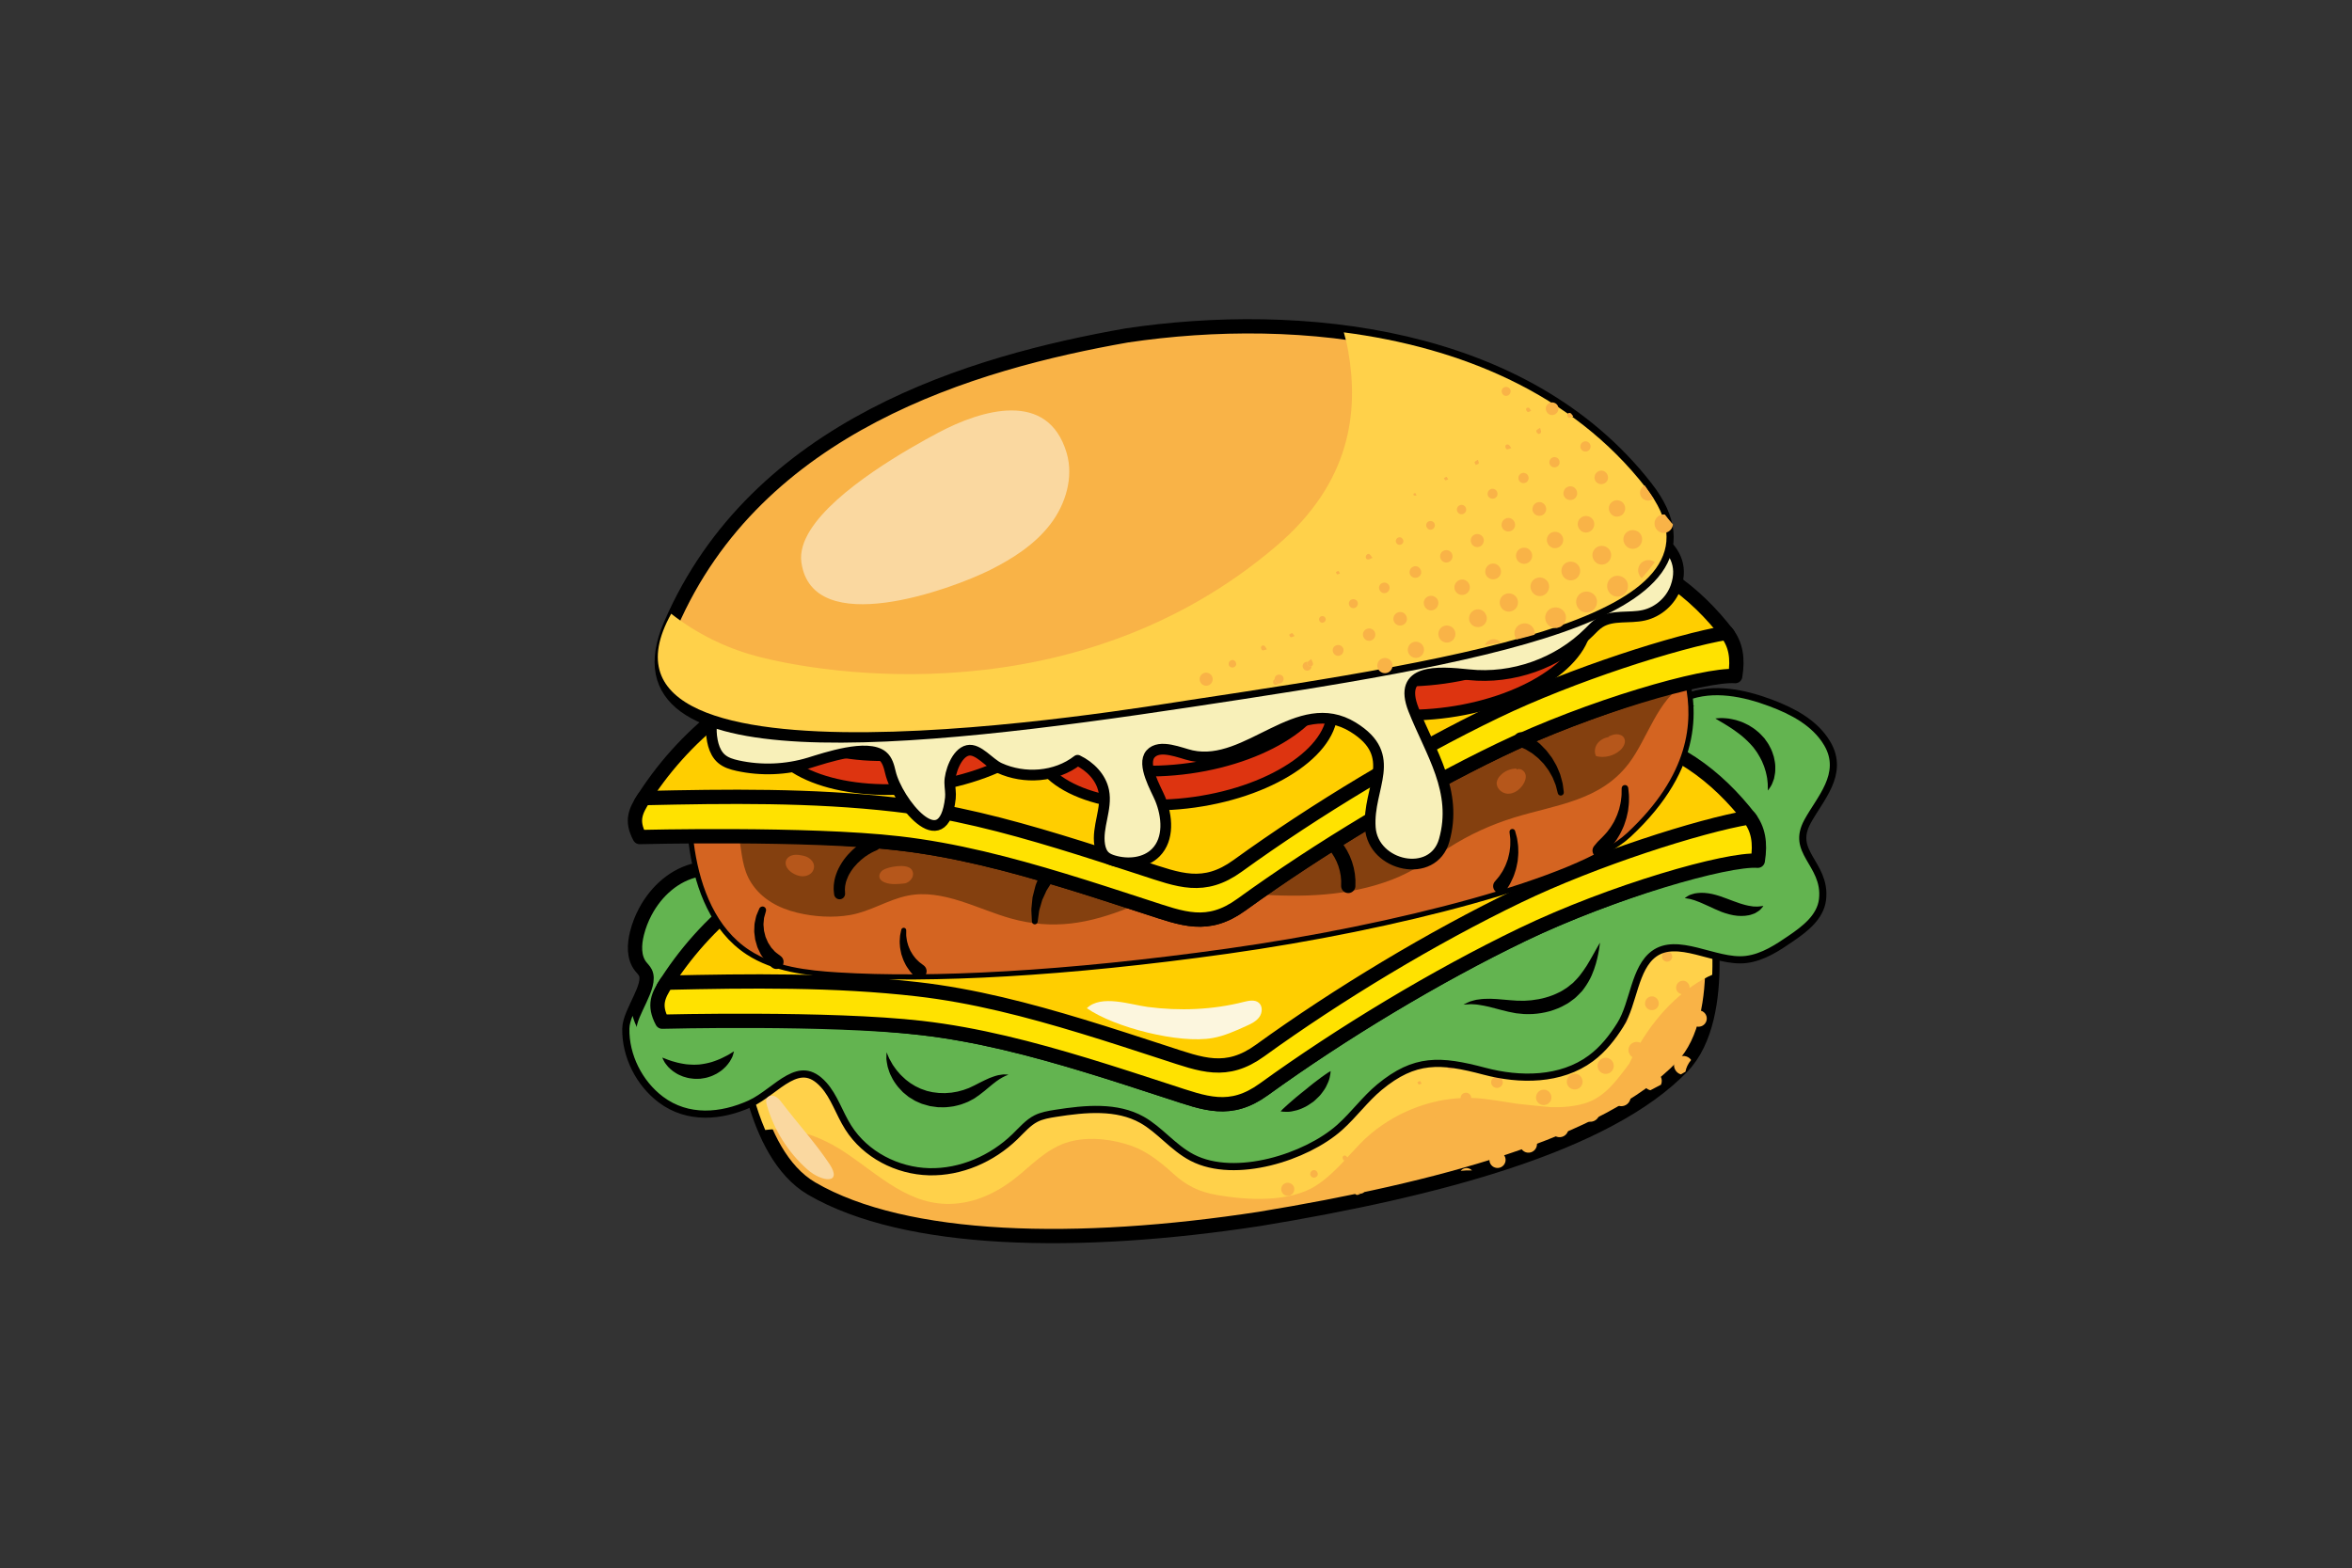 <?xml version="1.0" encoding="utf-8"?>
<!-- Generator: Adobe Illustrator 24.1.0, SVG Export Plug-In . SVG Version: 6.00 Build 0)  -->
<svg version="1.1" id="Capa_1" xmlns="http://www.w3.org/2000/svg" xmlns:xlink="http://www.w3.org/1999/xlink" x="0px" y="0px"
	 viewBox="0 0 2599 1733" style="enable-background:new 0 0 2599 1733;" xml:space="preserve">
<rect x="0" y="0" width="2599" height="1733" fill="#333333" stroke="none"/>
<style type="text/css">
	.st0{fill:#F9B347;stroke:#000000;stroke-width:15.785;stroke-linecap:round;stroke-linejoin:round;stroke-miterlimit:10;}
	.st1{fill:#FFD14A;}
	.st2{fill:#F9B347;}
	.st3{fill:#63B450;stroke:#000000;stroke-width:15.785;stroke-linecap:round;stroke-linejoin:round;stroke-miterlimit:10;}
	.st4{fill:#63B450;}
	.st5{fill:#FFCE00;stroke:#000000;stroke-width:15.785;stroke-linecap:round;stroke-linejoin:round;stroke-miterlimit:10;}
	.st6{fill:#FFE200;stroke:#000000;stroke-width:15.785;stroke-linecap:round;stroke-linejoin:round;stroke-miterlimit:10;}
	.st7{fill:#84400F;stroke:#000000;stroke-width:11.393;stroke-linecap:round;stroke-linejoin:round;stroke-miterlimit:10;}
	.st8{fill:#D46421;}
	.st9{fill:#DD3410;stroke:#000000;stroke-width:11.839;stroke-linecap:round;stroke-linejoin:round;stroke-miterlimit:10;}
	.st10{fill:#F8F0B9;stroke:#000000;stroke-width:11.839;stroke-linecap:round;stroke-linejoin:round;stroke-miterlimit:10;}
	.st11{fill:#FAD8A0;}
	.st12{fill:none;stroke:#000000;stroke-width:15.785;stroke-linecap:round;stroke-linejoin:round;stroke-miterlimit:10;}
	.st13{fill:#B6571B;}
	.st14{fill:#FCF6DE;}
</style>
<g>
	<g>
		<path class="st0" d="M1885.1,987.6l-531.6,35.6l-0.22-1.49l-6.52,1.66l-6.69,0.19l0.18,1.49L820.9,1146.6
			c0,0,8.84,127.96,76.09,167.09c103.94,60.46,293.77,64.37,495.2,33.43c195.01-32.16,383.6-81.67,466.91-168.39
			C1912.97,1122.61,1885.1,987.6,1885.1,987.6z"/>
		<path class="st1" d="M1527.45,1243.43c32.32-22.24,72.88-33.5,111.59-29.05c11.87,1.38,24.27,3.54,36.83,5.45
			c7.33,0.82,14.65,1.66,21.84,2.35c5.5,0.55,11.04,1.06,16.57,1.53c12.41,0.29,24.64-0.72,36.38-4.09
			c22.61-6.52,35.9-25.72,49.72-44.07c17.59-37.65,45.59-73.04,81.84-93.34c3.27-1.83,6.55-3.42,9.83-4.84
			c1.82-47.24-6.95-89.79-6.95-89.79l-531.6,35.59l-0.23-1.49l-6.5,1.67l-6.71,0.19l0.19,1.49L820.9,1146.6
			c0,0,3.74,53.81,24.7,102.32c30.67-4.06,60.93,6.48,89.23,25.44c37.2,24.95,71.09,59.36,119.53,56.04
			c27.9-1.91,52.31-15.11,73.32-32.94c18.08-15.32,34.37-31.58,58.49-36.67c21.15-4.48,44.17-1.32,64.4,5.72
			c16.98,5.9,32.82,18.68,45.79,30.56c14.5,13.29,28.73,20.26,48.37,23.69c33.18,5.79,80.14,8.5,109.53-10.38
			c18.98-12.16,32.93-29.97,48.4-46.01C1510.14,1256.61,1518.48,1249.6,1527.45,1243.43z"/>
		<g>
			<path class="st2" d="M1822.62,1204.69c0.38,0.14,0.77,0.19,1.15,0.27c3.81-2.08,7.68-4.09,11.58-6.07
				c0.1-0.23,0.24-0.44,0.33-0.67c1.9-5.51-0.75-11.15-6.19-13.09c-5.66-2-11.7,0.92-13.46,6.5
				C1814.33,1196.91,1817.36,1202.91,1822.62,1204.69z"/>
			<path class="st2" d="M1868.71,1171.55c-1.2-1.74-2.95-3.15-5.17-3.9c-5.45-1.85-11.25,0.87-13.18,6.2
				c-1.95,5.39,1.18,11.72,6.67,13.47c0.15,0.05,0.3,0.05,0.44,0.08c1.7-0.93,3.37-1.93,5.02-2.92
				C1863.19,1180.2,1865.15,1175.81,1868.71,1171.55z"/>
			<path class="st2" d="M1788.7,1222.16c5.4,1.63,11.09-1.45,12.78-6.95c1.72-5.53-1.24-11.05-6.81-12.76
				c-5.45-1.65-11.29,1.43-12.88,6.77C1780.21,1214.53,1783.44,1220.58,1788.7,1222.16z"/>
			<path class="st2" d="M1754.14,1239.27c5.16,1.79,10.96-1,12.81-6.18c1.89-5.21-0.75-10.95-5.9-12.87
				c-5.39-2-11.39,0.83-13.2,6.25C1746.11,1231.62,1749,1237.46,1754.14,1239.27z"/>
			<path class="st2" d="M1720.33,1256.39c5.1,1.61,10.53-1.08,12.27-6.09c1.77-5.06-1.23-11.03-6.36-12.65
				c-5.25-1.62-10.78,1.39-12.35,6.76C1712.34,1249.64,1715.1,1254.74,1720.33,1256.39z"/>
			<path class="st2" d="M1686.08,1273.54c4.85,1.56,10.05-1.01,11.77-5.85c1.74-4.87-0.66-10.08-5.48-11.92
				c-5.01-1.93-10.53,0.58-12.29,5.61C1678.33,1266.33,1681.07,1271.89,1686.08,1273.54z"/>
			<path class="st2" d="M1839.91,1151.92c4.82,1.57,10.12-1.29,11.58-6.23c1.43-4.82-1.14-9.64-5.94-11.19
				c-4.7-1.53-9.82,0.95-11.48,5.54C1832.37,1144.72,1835.16,1150.38,1839.91,1151.92z"/>
			<path class="st2" d="M1874.51,1134.46c4.76,1.3,9.7-1.43,11.13-6.18c1.43-4.74-1.18-9.68-5.93-11.18
				c-4.7-1.49-9.82,1.1-11.36,5.73C1866.77,1127.62,1869.67,1133.12,1874.51,1134.46z"/>
			<path class="st2" d="M1805.46,1169.15c4.58,1.65,9.8-0.81,11.5-5.42c1.75-4.68-0.54-9.8-5.15-11.56
				c-4.83-1.86-10.27,0.64-11.92,5.47C1798.33,1162.19,1800.9,1167.51,1805.46,1169.15z"/>
			<path class="st2" d="M1771.65,1186.53c4.73,1.46,9.71-1.17,11.19-5.88c1.46-4.69-1.2-9.73-5.88-11.2
				c-4.72-1.46-9.75,1.19-11.21,5.89C1764.26,1180.07,1766.9,1185.05,1771.65,1186.53z"/>
			<path class="st2" d="M1652.07,1290.46c4.71,1.5,9.72-1.09,11.23-5.8c1.48-4.68-1.12-9.74-5.82-11.23
				c-4.69-1.49-9.73,1.1-11.24,5.81C1644.74,1283.96,1647.32,1288.97,1652.07,1290.46z"/>
			<path class="st2" d="M1737.13,1203.59c4.72,1.65,9.8-0.82,11.28-5.47c1.41-4.37-1.08-9.43-5.39-11
				c-4.6-1.65-9.66,0.88-11.21,5.61C1730.32,1197.37,1732.59,1202,1737.13,1203.59z"/>
			<path class="st2" d="M1703.33,1220.98c4.54,1.4,9.45-1.23,10.72-5.74c1.24-4.31-1.25-9.05-5.45-10.51
				c-4.45-1.53-9.4,0.98-10.85,5.51C1696.26,1214.84,1698.7,1219.54,1703.33,1220.98z"/>
			<path class="st2" d="M1626.58,1293.59c-0.89-0.92-1.96-1.68-3.25-2.14c-3.4-1.19-7.1-0.02-9.28,2.61
				C1618.08,1293.61,1622.25,1293.46,1626.58,1293.59z"/>
			<path class="st2" d="M1668.9,1238.02c4.22,1.47,8.96-1,10.33-5.37c1.32-4.25-0.86-8.52-5.08-9.94
				c-4.34-1.48-9.12,0.92-10.42,5.18C1662.55,1231.9,1664.97,1236.63,1668.9,1238.02z"/>
			<path class="st2" d="M1788.59,1133.44c3.94,1.37,8.26-0.61,9.71-4.44c1.48-3.94-0.86-8.74-4.9-10.01c-3.9-1.22-8.15,1-9.44,4.94
				C1782.6,1128.02,1784.56,1132.04,1788.59,1133.44z"/>
			<path class="st2" d="M1823.44,1116.19c3.98,1.06,8.23-1.33,9.3-5.24c1.04-3.9-1.38-8.28-5.2-9.42c-3.93-1.16-8.12,1.12-9.39,5.07
				C1816.79,1110.88,1819.08,1115.03,1823.44,1116.19z"/>
			<path class="st2" d="M1754.72,1150.88c3.97,1.21,8.35-1.15,9.41-5.07c1.02-3.72-1.18-7.94-4.82-9.2
				c-3.87-1.34-8.25,0.9-9.53,4.87C1748.47,1145.56,1750.6,1149.63,1754.72,1150.88z"/>
			<path class="st2" d="M1857.24,1098.53c3.95,1.31,8.35-0.91,9.54-4.82c1.19-3.87-1.25-8.41-5.1-9.52
				c-3.73-1.07-7.84,1.08-9.12,4.8C1851.15,1093.05,1853.17,1097.18,1857.24,1098.53z"/>
			<path class="st2" d="M1634.94,1254.77c3.95,1.33,8.37-0.85,9.62-4.76c1.21-3.84-1.2-8.41-5.04-9.54
				c-3.94-1.17-8.2,1.22-9.34,5.23C1629.06,1249.61,1631.09,1253.46,1634.94,1254.77z"/>
			<path class="st2" d="M1719.7,1167.85c3.64,1.61,7.88-0.08,9.47-3.78c1.62-3.78,0.01-7.88-3.7-9.47c-3.72-1.59-7.95,0.05-9.54,3.7
				C1714.38,1161.87,1716.11,1166.26,1719.7,1167.85z"/>
			<path class="st2" d="M1803.44,1022.28c3.64,0.98,7.42-1.17,8.53-4.83c1.12-3.72-0.83-7.38-4.55-8.57
				c-3.61-1.15-7.57,0.8-8.78,4.34C1797.4,1016.86,1799.74,1021.29,1803.44,1022.28z"/>
			<path class="st2" d="M1686.14,1185.14c3.5,1.21,7.49-0.78,8.69-4.31c1.24-3.6-0.65-7.43-4.24-8.66
				c-3.57-1.22-7.51,0.69-8.74,4.24C1680.65,1179.89,1682.63,1183.94,1686.14,1185.14z"/>
			<path class="st2" d="M1601.06,1271.74c3.57,1.09,7.43-0.97,8.54-4.58c1.15-3.62-0.87-7.4-4.5-8.52
				c-3.57-1.12-7.52,0.94-8.61,4.48C1595.41,1266.65,1597.53,1270.65,1601.06,1271.74z"/>
			<path class="st2" d="M1652.35,1202.17c3.44,1.01,7.18-1.03,8.08-4.42c0.81-3.1-1.15-6.8-4.18-7.86
				c-3.32-1.15-7.09,0.79-8.17,4.21C1646.95,1197.62,1648.8,1201.11,1652.35,1202.17z"/>
			<path class="st2" d="M1566.88,1288.31c3.16,1.09,6.67-0.79,7.64-4.07c0.95-3.23-0.58-6.18-3.77-7.26
				c-3.25-1.09-6.8,0.72-7.71,3.93C1562.2,1283.83,1564.02,1287.32,1566.88,1288.31z"/>
			<path class="st2" d="M1618.2,1219.13c3.02,0.91,6.3-0.88,7.23-3.97c0.97-3.15-0.72-6.27-3.87-7.21
				c-3.07-0.93-6.44,0.84-7.32,3.83C1613.37,1214.7,1615.28,1218.26,1618.2,1219.13z"/>
			<path class="st2" d="M1771.83,1097.46c2.87,0.97,6-0.48,7.12-3.28c1.16-2.98-0.43-6.43-3.45-7.46c-3.06-1.04-6.39,0.69-7.3,3.78
				C1767.37,1093.39,1768.99,1096.49,1771.83,1097.46z"/>
			<path class="st2" d="M1840.01,1062.47c3,1.21,6.41-0.31,7.49-3.34c1.06-3.03-0.64-6.42-3.7-7.34c-2.9-0.87-5.96,0.68-6.98,3.54
				C1835.78,1058.2,1837.19,1061.33,1840.01,1062.47z"/>
			<path class="st2" d="M1805.85,1079.95c3.02,1.16,6.41-0.42,7.43-3.48c1.01-3.03-0.75-6.4-3.82-7.27
				c-2.89-0.81-5.94,0.79-6.9,3.66C1801.57,1075.72,1803.03,1078.86,1805.85,1079.95z"/>
			<path class="st2" d="M1737.68,1114.67c2.92,0.98,6.04-0.53,7.01-3.37c0.93-2.76-0.7-6.08-3.45-7.03c-2.86-1-5.93,0.53-6.94,3.47
				C1733.27,1110.74,1734.69,1113.66,1737.68,1114.67z"/>
			<path class="st2" d="M1703.59,1131.85c2.69,0.88,5.65-0.62,6.52-3.29c0.88-2.7-0.64-5.66-3.33-6.54
				c-2.68-0.86-5.64,0.67-6.5,3.35C1699.41,1128.08,1700.88,1130.96,1703.59,1131.85z"/>
			<path class="st2" d="M1584.21,1235.73c2.49,0.75,5.16-0.63,6.07-3.14c0.93-2.59-0.21-5.16-2.73-6.21
				c-2.69-1.09-5.67,0.2-6.62,2.85C1580,1231.82,1581.58,1234.92,1584.21,1235.73z"/>
			<path class="st2" d="M1752.76,1001.04c2.43,0.92,5.19-0.31,6.23-2.76c1.18-2.77-0.01-5.54-2.81-6.55
				c-2.53-0.92-5.25,0.23-6.29,2.64C1748.8,996.87,1750.2,1000.07,1752.76,1001.04z"/>
			<path class="st2" d="M1533.08,1304.81c2.7,0.86,5.5-0.75,6.27-3.55c0.11-0.46,0.09-0.88,0.1-1.31c-0.69,0.28-1.49,0.36-2.4,0.18
				c-1.85-0.36-3.3-2.51-2.39-4.1c0.15-0.29,0.38-0.54,0.61-0.79c-2.29-0.34-4.55,0.83-5.36,3.02
				C1528.95,1300.83,1530.47,1303.97,1533.08,1304.81z"/>
			<path class="st2" d="M1669.56,1149.05c2.48,0.75,5.16-0.77,5.91-3.32c0.8-2.6-0.59-5.13-3.21-5.9c-2.54-0.73-5.31,0.74-6.01,3.19
				C1665.58,1145.38,1667.22,1148.36,1669.56,1149.05z"/>
			<path class="st2" d="M1635.57,1165.79c2.14,0.64,4.5-0.57,5.17-2.65c0.64-1.99-0.62-4.58-2.58-5.31
				c-2.23-0.83-4.86,0.58-5.47,2.94C1632.11,1162.97,1633.36,1165.13,1635.57,1165.79z"/>
			<path class="st2" d="M1549.9,1251.79c1.82,0.85,4.13-0.14,4.91-2.08c0.81-2.06-0.11-4.11-2.19-4.8c-2.03-0.68-3.57,0.1-4.59,1.84
				C1547.07,1248.41,1548.09,1250.97,1549.9,1251.79z"/>
			<path class="st2" d="M1497.03,1316.86c-0.32,2.08,0.67,3.73,2.66,3.8c1.12,0.04,2.27-0.63,3.87-1.41
				c-0.57,0.01-1.15-0.08-1.72-0.29c-1.84-0.73-3.05-2.63-3.16-4.58C1497.85,1314.89,1497.19,1315.81,1497.03,1316.86z"/>
			<path class="st2" d="M1601.87,1182.19c1.33,0.04,2.68-0.96,4.9-1.84c-1.52-1.92-2.22-3.41-3.41-4.12
				c-1.51-0.9-3.66,0.62-3.97,2.51C1599.12,1180.66,1600.03,1182.13,1601.87,1182.19z"/>
			<path class="st2" d="M1823.85,1025.55c1.12,0.29,2.57-0.73,4.88-1.56c-1.52-1.78-2.17-3.15-3.19-3.6
				c-1.72-0.75-3.42,0.13-3.55,1.99C1821.91,1023.45,1822.96,1025.33,1823.85,1025.55z"/>
			<path class="st2" d="M1789.39,1042.98c1.58,0.98,3.3,0.1,3.67-1.72c0.21-1.1-0.51-2.42-1.08-4.69c-2,1.41-3.67,1.99-4.11,3.07
				C1787.54,1040.47,1788.47,1042.42,1789.39,1042.98z"/>
			<path class="st2" d="M1755.28,1060.4c1.11,0.3,2.6-0.66,4.93-1.4c-1.46-1.84-2.05-3.23-3.07-3.72c-1.67-0.8-3.41,0.01-3.59,1.87
				C1753.44,1058.22,1754.42,1060.16,1755.28,1060.4z"/>
			<path class="st2" d="M1516.41,1268.1c1,0.25,2.29-0.67,4.29-1.36c-1.35-1.64-2.07-3.2-2.75-3.2c-1.12,0.01-2.19,1.07-3.28,1.71
				C1515.23,1266.25,1515.64,1267.9,1516.41,1268.1z"/>
			<path class="st2" d="M1720.94,1077.65c1.15-0.53,2.64-0.79,3.3-1.68c0.41-0.55-0.44-2.04-0.98-4.08
				c-1.73,1.2-3.23,1.71-3.61,2.66C1719.35,1075.3,1720.46,1076.59,1720.94,1077.65z"/>
			<path class="st2" d="M1778.35,1019.19c0.56,0.36,1.99-0.68,3.69-1.36c-0.99-1.46-1.41-2.72-2.26-3.23
				c-1.46-0.87-3.11-0.12-3.3,1.43C1776.34,1017.02,1777.39,1018.58,1778.35,1019.19z"/>
			<path class="st2" d="M1567.66,1198.49c0.7,0.29,1.79-0.39,3.17-0.78c-0.7-1.28-1.15-2.82-1.63-2.83
				c-0.97-0.04-1.95,0.79-2.92,1.25C1566.71,1196.95,1566.98,1198.23,1567.66,1198.49z"/>
			<path class="st2" d="M1690.42,1093.57c-0.8-1.24-1.35-2.74-1.83-2.72c-0.98,0.05-1.9,0.93-2.85,1.47c0.51,0.79,0.9,2.02,1.6,2.25
				C1688.03,1094.8,1689.05,1094.06,1690.42,1093.57z"/>
			<path class="st2" d="M1652.46,1111.3c0.57,0.36,1.47,0.17,2.89,0.26c-0.5-1.32-0.6-2.42-1.07-2.63c-0.58-0.24-1.6,0.14-2.19,0.56
				C1651.86,1109.67,1652.1,1111.05,1652.46,1111.3z"/>
			<path class="st2" d="M1420.9,1321.39c3.83,1.15,7.79-0.98,8.97-4.86c1.2-3.88-0.9-7.8-4.81-8.97c-3.84-1.17-7.88,0.98-9,4.79
				C1414.94,1316.1,1417.15,1320.23,1420.9,1321.39z"/>
			<path class="st2" d="M1501.84,1318.96c0.57,0.21,1.15,0.3,1.72,0.29c2.08,0.04,4.04-1.31,4.75-3.45c0.86-2.64-0.34-5.14-2.93-6.1
				c-2.73-1.01-5.69,0.37-6.52,3.06c-0.17,0.54-0.18,1.09-0.17,1.64C1498.8,1316.32,1500,1318.22,1501.84,1318.96z"/>
			<path class="st2" d="M1451.06,1301.5c2.17,0.5,4.49-0.86,5.03-2.95c0.51-2.02-0.9-4.58-2.87-5.16c-2.09-0.64-4.43,0.61-5.15,2.73
				C1447.27,1298.53,1448.59,1300.91,1451.06,1301.5z"/>
			<path class="st2" d="M1537.05,1300.13c0.91,0.18,1.72,0.1,2.4-0.18c0.91-0.37,1.58-1.07,1.67-2.27c0.1-1.46-1.03-3-2.04-5.54
				c-1.63,1.37-2.95,2.2-3.82,3.11c-0.24,0.25-0.46,0.5-0.61,0.79C1533.75,1297.62,1535.2,1299.77,1537.05,1300.13z"/>
			<path class="st2" d="M1485.08,1282.51c1.1,0.39,2.65-0.49,5.01-1.07c-1.31-1.93-1.8-3.36-2.77-3.91
				c-1.61-0.91-3.41-0.24-3.72,1.62C1483.42,1280.21,1484.25,1282.22,1485.08,1282.51z"/>
		</g>
	</g>
	<g>
		<path class="st3" d="M713.04,1007.71c-3.99,7.5-7.08,15.5-9.12,23.64c-3.13,12.41-3.88,26.77,4.04,36.83
			c1.75,2.23,3.89,4.2,5.17,6.73c7.39,14.59-17.29,43.76-17.64,61.9c-0.53,28.83,14.13,57.97,37.05,75.26
			c28.29,21.34,63.79,18.22,94.56,4.28c28.78-13.02,55.06-54.2,85.96-20.01c12.36,13.69,17.75,32.18,27.62,47.74
			c18.2,28.75,52.01,46.16,86.03,47.03c34.02,0.85,67.6-13.92,92.04-37.61c7.68-7.44,14.74-15.9,24.27-20.73
			c7.08-3.6,15.06-4.95,22.9-6.18c33-5.19,68.81-8.66,97.95,7.66c20.18,11.32,34.78,31.01,55.29,41.69
			c45.52,23.7,122.58-0.61,158.59-32.83c15.55-13.91,27.9-31.17,43.97-44.49c40.5-33.55,70.39-31.54,119.65-18.47
			c38.37,10.19,82.4,10.06,114.27-13.61c12.82-9.52,22.88-22.28,31.39-35.8c14.52-23.07,15.04-62.24,37.95-79.42
			c28.74-21.55,71.57,9.21,104.01,5.22c17.76-2.19,33.28-12.6,48.03-22.72c14.78-10.13,30.93-22.43,32.98-40.21
			c4.3-37.34-36.59-50.02-16.09-87.61c14.03-25.72,39.93-51.38,21.88-82.13c-12.81-21.81-36.8-34.39-60.49-43.24
			c-29.07-10.87-61.85-17.69-90.76-6.41c-24.32,9.49-42.15,30.3-63.64,45.13c-54.7,37.74-138.59,38.17-202.06,49.18
			c-75.57,13.1-150.87,27.86-225.8,44.27c-79.28,17.36-158.46,36.6-239.3,43.97c-42.15,3.84-84.72,1.52-126.93-0.02
			c-30.71-1.12-61.03,0.72-91.49-4.3c-29.48-4.84-54.44,9.4-85.21,9.09c-19.83-0.21-39.9-4.22-59.32-0.26
			C745.65,966.4,725.19,984.83,713.04,1007.71z"/>
		<path class="st4" d="M1993.92,905.98c14.03-25.72,39.93-51.38,21.88-82.13c-12.81-21.81-36.8-34.39-60.49-43.24
			c-29.07-10.87-61.85-17.69-90.76-6.41c-2.11,0.83-4.16,1.77-6.17,2.74c17.24,4.28,38.64,6.87,47.83,9.77
			c38.53,12.13,57.28,41.8,62.63,80.33c4.53,32.66,11.78,71.52-2.39,102.72c-19.26,42.44-66.86,41.13-105.22,32.38
			c-33.1-7.54-56.86-7.14-78.28,21.42c-19.71,26.26-32.33,57.77-58.51,78.79c-30.97,24.85-68.81,25.06-106.62,23.74
			c-34.02-1.18-68.2,14.5-96.59,32.44c-31.9,20.18-56.1,50.24-87.72,70.29c-37.22,23.63-73.31,18.32-111.98,1.64
			c-31.9-13.77-65.22-27.45-100.5-28.07c-36.98-0.66-71.04,15.27-102.75,32.64c-26.59,14.54-53.73,29.94-85.24,24.11
			c-34.32-6.34-60.57-31.83-82.4-57.34c-17.07-19.94-35.27-48.78-62.5-55.23c-20.23-4.77-40.41,4.83-58.92,11.72
			c-18.41,6.84-37.41,13.33-57.19,14.13c-30.86,1.23-58.57-12.21-70.38-41.87c-1.02-2.57-1.87-5.18-2.66-7.83
			c-1.98,5.06-3.41,9.87-3.49,14.06c-0.53,28.83,14.13,57.97,37.05,75.26c28.29,21.34,63.79,18.22,94.56,4.28
			c28.78-13.02,55.06-54.2,85.96-20.01c12.36,13.69,17.75,32.18,27.62,47.74c18.2,28.75,52.01,46.15,86.03,47.03
			c34.02,0.85,67.6-13.92,92.04-37.61c7.68-7.44,14.74-15.9,24.27-20.73c7.08-3.6,15.06-4.95,22.9-6.18
			c33-5.19,68.81-8.66,97.95,7.66c20.18,11.32,34.78,31.01,55.29,41.69c45.52,23.7,122.58-0.61,158.59-32.83
			c15.55-13.91,27.9-31.17,43.97-44.49c40.5-33.55,70.39-31.54,119.65-18.47c38.37,10.19,82.4,10.06,114.27-13.61
			c12.82-9.52,22.88-22.28,31.39-35.8c14.52-23.07,15.04-62.24,37.95-79.42c28.74-21.55,71.57,9.21,104.01,5.22
			c17.76-2.19,33.28-12.6,48.03-22.72c14.78-10.13,30.93-22.43,32.98-40.21C2014.3,956.25,1973.42,943.57,1993.92,905.98z"/>
		<g>
			<g>
				<path d="M979.63,1163.1c0,0,1.19,2.44,2.96,6.78c1.07,2.06,2.5,4.36,3.92,6.98c1.91,2.49,3.59,5.44,6.15,8.16
					c2.28,2.89,5.31,5.5,8.3,8.28c1.63,1.23,3.31,2.51,5.02,3.8c1.88,1.05,3.68,2.23,5.53,3.39c1.96,0.94,3.95,1.89,5.97,2.85
					c2.24,0.79,4.51,1.59,6.8,2.39c2.14,0.49,4.19,0.85,6.26,1.41l6.89,0.84c2.32,0.02,4.65,0.19,6.96,0.17
					c2.31-0.25,4.63-0.24,6.92-0.51c2.25-0.45,4.54-0.69,6.75-1.16c2.19-0.59,4.36-1.17,6.48-1.75c1.99-0.72,4.26-1.64,5.97-2.15
					c2.11-1,4.39-1.96,6.22-2.93c3.69-1.89,7.55-3.93,11.22-5.66c3.59-1.81,7.16-3.27,10.38-4.3c1.64-0.48,3.11-1.03,4.55-1.32
					c1.46-0.23,2.8-0.44,4-0.63c2.35-0.49,4.35-0.06,5.58-0.14c1.26,0.07,1.93,0.1,1.93,0.1s-0.62,0.27-1.79,0.79
					c-1.14,0.57-2.85,1.03-4.8,2.25c-1.99,1.06-4.27,2.51-6.77,4.33c-2.51,1.82-5.18,4.06-8.2,6.53c-2.99,2.49-6.15,5.31-10.14,8.19
					c-1.95,1.49-3.8,2.67-5.78,4.08c-2.57,1.52-4.75,2.54-7.24,3.86c-2.47,1.14-5.12,1.99-7.76,2.97c-2.67,0.85-5.47,1.4-8.28,2.05
					c-2.83,0.48-5.73,0.74-8.63,1.02c-2.91,0.09-5.85-0.03-8.78-0.07c-2.92-0.34-5.83-0.81-8.72-1.22c-3-0.76-6.01-1.65-8.86-2.54
					l-3.56-1.52l-3.93-1.78c-2.46-1.46-4.88-2.88-7.18-4.39c-2.14-1.73-4.26-3.39-6.22-5.12c-1.78-1.92-3.51-3.8-5.21-5.62
					c-3.1-3.85-5.73-7.7-7.5-11.61c-2.14-3.66-3.02-7.55-4.11-10.72c-0.76-3.39-1.19-6.38-1.45-8.71
					C979.48,1165.81,979.63,1163.1,979.63,1163.1z"/>
			</g>
		</g>
		<g>
			<g>
				<path d="M1617.18,1110.35c0,0,0.67-0.35,1.92-0.99c1.29-0.56,3.04-1.67,5.52-2.54c2.52-0.6,5.9-1.98,9.58-2.21
					c3.76-0.61,7.97-0.79,12.59-0.74c4.54,0.16,9.47,0.38,14.49,0.94c5.03,0.5,10.22,0.85,15.41,1.2c2.64,0.02,5.33,0.03,8.04,0.05
					c2.76-0.05,5.1-0.45,7.69-0.55c5.14-0.62,10.54-1.5,15.62-3.01c5.12-1.41,10.09-3.32,14.68-5.68c2.43-0.99,4.45-2.54,6.63-3.83
					c2.26-1.22,4.08-2.9,6-4.43c0.85-0.67,2.15-1.75,2.64-2.06l2.82-2.88c2.06-1.92,3.28-3.61,4.77-5.32
					c2.82-3.55,5.48-7.4,7.76-10.97c2.2-3.65,4.28-7.06,6-10.19c1.75-3.14,3.28-5.87,4.54-8.12c2.52-4.55,4.11-7.12,4.11-7.12
					s-0.28,3-1.14,8.16c-0.9,5.16-2.27,12.53-5.33,21.18c-1.56,4.36-3.41,8.96-6.25,13.77c-1.45,2.39-3.02,5.1-4.58,7.07
					c-0.79,1.07-1.6,2.15-2.41,3.23c-1.44,1.58-2.21,2.29-3.37,3.48c-2.13,2.2-4.34,4.44-6.95,6.19c-2.53,1.86-5.02,3.91-7.91,5.28
					c-5.52,3.27-11.58,5.63-17.74,7.42c-6.23,1.72-12.47,2.7-18.85,3.07c-3.19,0.06-6.58,0.21-9.48,0.01
					c-2.98-0.28-5.27-0.45-8.71-0.87c-5.76-0.92-11.08-2.26-15.99-3.52c-4.83-1.26-9.4-2.45-13.61-3.56
					c-4.15-0.86-7.98-1.8-11.4-2.2c-3.49-0.67-6.27-0.49-8.88-0.77c-2.56,0.06-4.65,0.31-6.04,0.38
					C1617.93,1110.31,1617.18,1110.35,1617.18,1110.35z"/>
			</g>
		</g>
		<g>
			<g>
				<path d="M1415.11,1228.37c0,0,0.82-1.04,2.36-2.57c1.44-1.6,4.03-3.43,6.4-5.84c1.23-1.15,2.55-2.32,3.96-3.45
					c1.42-1.07,2.84-2.58,4.4-3.78c1.53-1.29,3.19-2.46,4.73-3.87c1.56-1.37,3.22-2.63,4.89-3.9c1.59-1.35,3.17-2.73,4.83-3.96
					c1.69-1.22,3.2-2.58,4.77-3.81c1.52-1.28,3.26-2.3,4.65-3.53c1.45-1.18,2.89-2.25,4.29-3.23c2.91-1.87,5.06-3.75,6.97-4.86
					c1.81-1.17,3.03-1.78,3.03-1.78s-0.02,1.29-0.36,3.45c-0.41,2.11-0.84,5.35-2.31,8.69c-0.71,1.69-1.55,3.51-2.51,5.39
					c-0.93,1.92-2.28,3.65-3.6,5.52c-1.37,1.83-2.75,3.8-4.53,5.41c-1.68,1.73-3.5,3.35-5.31,5c-1.99,1.41-3.97,2.85-6.01,4.12
					c-1.96,1.38-4.16,2.34-6.25,3.27c-2.13,0.91-4.06,1.83-6.2,2.37c-2.1,0.57-4.08,1.01-5.91,1.35c-3.66,0.76-6.61,0.39-8.81,0.37
					C1416.41,1228.61,1415.11,1228.37,1415.11,1228.37z"/>
			</g>
		</g>
		<g>
			<g>
				<path d="M1861.7,992.55c0,0,1.25-0.95,3.49-2.3c1.07-0.73,2.54-1.39,4.48-1.9c0.98-0.28,2.02-0.58,3.11-0.89
					c1.05-0.19,2.17-0.3,3.35-0.45c2.4-0.35,4.91-0.27,7.6-0.13c2.69,0.16,5.39,0.64,8.19,1.19c5.51,1.22,11.01,3.09,16.21,5.11
					c2.48,0.94,4.97,1.87,7.41,2.79c2.29,0.9,4.63,1.64,6.91,2.45c2.25,0.67,4.45,1.41,6.53,1.9c2.06,0.42,4.11,1.06,5.95,1.16
					c0.97,0.15,1.89,0.29,2.77,0.42c0.88,0.02,1.71,0.03,2.5,0.04c1.61,0.01,3.15,0.13,4.31-0.17c2.43-0.35,4.09-0.49,4.09-0.49
					s-0.79,1.24-2.68,3.29c-0.9,1.12-2.22,2.15-3.91,3.13c-0.84,0.51-1.74,1.11-2.73,1.66c-1,0.42-2.1,0.78-3.25,1.2
					c-2.35,0.94-4.89,1.25-7.68,1.62c-2.75,0.28-5.63,0.2-8.58-0.01c-2.89-0.36-5.9-0.73-8.88-1.6c-3.25-0.75-5.43-1.64-8.5-2.69
					c-5.31-2.11-10.29-4.43-14.82-6.55c-2.26-0.97-4.43-2.08-6.49-2.91c-2.06-0.85-4.02-1.79-5.86-2.36
					c-0.94-0.36-1.84-0.7-2.7-1.03c-0.83-0.24-1.62-0.48-2.36-0.69c-1.51-0.44-3.03-0.95-4.36-1.03
					C1863.22,992.95,1861.7,992.55,1861.7,992.55z"/>
			</g>
		</g>
		<g>
			<g>
				<path d="M1895.52,794.08c0,0,1.86-0.26,5.06-0.41c1.58-0.11,3.53-0.12,5.8,0.14c2.29,0.14,4.9,0.39,7.59,1.07
					c2.77,0.48,5.72,1.28,8.78,2.39c3.11,0.97,6.17,2.61,9.4,4.2c3.06,1.88,6.33,3.76,9.2,6.33c3.09,2.3,5.65,5.32,8.34,8.19
					l3.32,4.69c1.01,1.25,1.98,3.29,2.93,5.1c2.11,3.68,3.11,7.34,4.23,10.85c0.76,3.63,1.53,7.11,1.55,10.5
					c0.11,3.38,0.01,6.53-0.63,9.42c-0.26,1.43-0.42,2.79-0.75,4.06c-0.46,1.25-0.89,2.42-1.3,3.53c-0.73,2.2-1.61,4-2.58,5.39
					c-1.77,2.8-2.92,4.2-2.92,4.2s-0.12-1.96-0.11-5.02c0.12-1.51-0.15-3.38-0.36-5.44c-0.13-2.04-0.48-4.29-1.04-6.69
					c-0.35-2.39-1.25-4.89-2.03-7.48c-0.7-2.6-2.03-5.2-3.05-7.88c-1.38-2.57-2.62-5.36-4.16-7.58c-0.74-1.2-1.29-2.31-2.48-3.8
					l-2.83-3.84c-2.09-2.27-4-4.69-6.29-6.76c-2.11-2.25-4.56-4.1-6.77-6.13c-2.44-1.74-4.64-3.76-7.03-5.27
					c-2.33-1.62-4.53-3.25-6.72-4.55c-4.33-2.76-7.94-4.96-10.81-6.56C1897.07,795.15,1895.52,794.08,1895.52,794.08z"/>
			</g>
		</g>
		<g>
			<g>
				<path d="M811.07,1162.03c0,0-0.32,1.55-1.12,4.06c-0.35,1.27-0.95,2.77-1.96,4.44c-0.91,1.75-2.06,3.69-3.57,5.47
					c-1.41,1.93-3.23,3.75-5.3,5.57c-2.01,1.9-4.52,3.41-7.09,5.04c-2.7,1.35-5.52,2.85-8.65,3.68c-3.04,1.14-6.35,1.47-9.61,2
					l-4.72,0.08c-1.27,0.11-3.19-0.19-4.87-0.38c-3.54-0.27-6.47-1.29-9.38-2.15c-2.81-1.16-5.54-2.21-7.85-3.75
					c-2.35-1.44-4.46-2.91-6.18-4.58c-1.82-1.51-3.22-3.19-4.37-4.73c-1.23-1.43-2.12-2.83-2.73-4.07c-1.29-2.4-1.82-3.84-1.82-3.84
					s1.56,0.51,3.91,1.49c1.13,0.55,2.64,1,4.24,1.57c1.59,0.6,3.39,1.16,5.36,1.65c1.88,0.64,3.99,1.06,6.15,1.53
					c2.11,0.57,4.46,0.7,6.71,1.15c2.32,0.14,4.76,0.5,6.83,0.44c1.11,0.02,2.01,0.14,3.57,0.02l3.8-0.16
					c2.36-0.36,4.75-0.49,7.07-1.06c2.37-0.36,4.6-1.13,6.89-1.66c2.14-0.83,4.44-1.35,6.42-2.29c2.05-0.83,4.05-1.61,5.8-2.56
					c1.87-0.84,3.5-1.66,4.93-2.48c1.44-0.79,2.88-1.52,3.94-2.32C809.67,1162.74,811.07,1162.03,811.07,1162.03z"/>
			</g>
		</g>
	</g>
	<g>
		<path class="st5" d="M1785.66,811c-89.09-12.82-179.7-19.26-269.53-9.58c-158.55,17.08-313.16,58.99-464.51,108.02
			c-38.38,12.43-76.6,25.35-114.75,38.48c-39.39,13.55-82.43,19.62-116.17,45.83c-34.74,26.94-64.47,60.27-87.59,97.67
			c57.62,9.52,118.35,11.09,171.64,37.03c37.92,1.1,75.78,3.39,113.29,7.7c61.94,7.12,122.52,23.01,182.07,41.08
			c30.73,9.33,61.23,19.35,91.76,29.29c40.18,13.09,67.38,24.47,104.82-2.61c85.64-61.96,190.42-125.12,285.44-170.89
			c63.81-30.74,146.59-59.67,206.58-75.77c12.27-14.97,24.45-29.97,36.86-44.8c2.66-3.19,5.59-5.53,8.7-7.21
			C1897.58,857.47,1848.15,819.99,1785.66,811z"/>
		<path class="st6" d="M1677.88,990.2c-95.03,45.77-199.81,108.93-285.44,170.88c-37.43,27.08-64.64,15.71-104.81,2.63
			c-30.55-9.95-61.04-19.97-91.76-29.29c-59.56-18.07-120.14-33.98-182.09-41.08c-91.82-10.56-185.69-9.26-277.41-7.21
			c-8.95,13.93-14.49,24.54-4.61,43.06c0.19-0.01,185.25-4.67,286.28,6.95c61.94,7.12,122.52,23.01,182.07,41.08
			c30.73,9.33,61.23,19.35,91.76,29.29c40.18,13.09,67.38,24.47,104.82-2.61c85.64-61.96,190.42-125.12,285.44-170.89
			c99.21-47.78,226.58-84.2,260.24-81.69c3.19-19.78,0.62-35-9.46-47.92C1878.41,912.49,1761.68,949.83,1677.88,990.2z"/>
	</g>
	<path class="st7" d="M1721.95,669.6c-81.33,5.74-163.11,11.52-242.49,30.07c-55.54,12.98-109.37,32.1-164.11,48.08
		c-75.68,22.1-153.01,38.19-230.26,54.26c-28.3,5.88-65.88,9.83-104.71,15.47l-29.5-27.23c-48.01,8.36-94.49,25.28-136.35,49.62
		c-15.69,9.12-31.26,19.82-40.15,35.21c-11.09,19.19-10.05,42.48-6.67,64.03c6.67,42.59,23.43,86.77,60.33,110.96
		c28.19,18.47,63.86,22.56,98.08,24.66c102.9,6.39,250.5-1.12,429.9-26.29c184.21-25.84,389.07-78.6,441.9-127.7
		c80.87-75.18,72.63-142.06,59.45-184.1C1839.96,680.98,1786.02,665.08,1721.95,669.6z"/>
	<path class="st8" d="M1799.92,843.7c-31.6,41.61-80.1,45.49-126.66,59.86c-26.03,8.04-49.89,18.99-72.78,33.64
		c-20.08,12.85-40.13,26.59-62.53,35.11c-48.33,18.38-99.34,19.64-150.27,16.02c-25.76-1.81-52.89-7.06-78.61-4.2
		c-21.52,2.39-41.05,10.84-60.95,18.81c-44.68,17.9-84.17,25.26-131.19,12.15c-36.11-10.07-75.16-33.01-113.81-25.2
		c-21.99,4.45-41.29,17.53-63.67,21.41c-18.77,3.28-39.81,1.97-58.34-2.51c-20.4-4.91-39.2-14.84-50.86-32.87
		c-10.17-15.75-10.3-32.74-13.58-50.46c-2.68-14.48-8.6-22.43-24.18-18.35c-8.43,2.2-19.98,8.97-26.6,17.28
		c0.42,4.96,1.05,9.88,1.8,14.73c6.67,42.59,23.43,86.77,60.33,110.96c28.19,18.47,63.86,22.56,98.08,24.66
		c102.9,6.39,250.5-1.12,429.9-26.29c184.21-25.84,389.07-78.6,441.9-127.7c69.53-64.66,73.17-123.12,64.45-164.99
		C1831.72,772.62,1820.66,816.39,1799.92,843.7z"/>
	<g>
		<path class="st5" d="M1760.77,606.95c-89.11-12.83-179.7-19.25-269.53-9.57c-158.57,17.07-313.15,58.97-464.51,108
			c-38.38,12.43-76.61,25.35-114.74,38.48c-39.42,13.55-82.43,19.63-116.18,45.81c-34.74,26.97-64.46,60.29-87.59,97.67
			c57.61,9.52,118.36,11.09,171.65,37.03c37.91,1.1,75.77,3.38,113.27,7.72c61.96,7.11,122.53,23,182.1,41.08
			c30.72,9.31,61.22,19.35,91.75,29.29c40.18,13.07,67.39,24.45,104.83-2.63c85.62-61.95,190.41-125.11,285.43-170.88
			c63.8-30.72,146.59-59.66,206.58-75.78c12.24-14.96,24.44-29.97,36.85-44.81c2.65-3.16,5.61-5.52,8.71-7.2
			C1872.69,653.43,1823.26,615.93,1760.77,606.95z"/>
		<path class="st6" d="M1652.98,786.15c-95.03,45.77-199.81,108.93-285.43,170.88c-37.44,27.07-64.64,15.71-104.82,2.62
			c-30.52-9.94-61.04-19.97-91.76-29.27c-59.55-18.08-120.13-33.96-182.08-41.08c-91.8-10.56-185.69-9.25-277.4-7.21
			c-8.95,13.93-14.49,24.52-4.62,43.05c0.19,0,185.25-4.67,286.26,6.97c61.96,7.11,122.53,23,182.1,41.08
			c30.72,9.31,61.22,19.35,91.75,29.29c40.18,13.07,67.39,24.45,104.83-2.63c85.62-61.95,190.41-125.11,285.43-170.88
			c99.2-47.8,226.58-84.2,260.22-81.7c3.21-19.79,0.64-34.98-9.43-47.92C1853.51,708.44,1736.79,745.78,1652.98,786.15z"/>
	</g>
	<g>
		<path class="st9" d="M1471.71,779.63c6.52,46.42-61.52,94.33-151.95,107.01c-90.41,12.68-168.98-14.66-175.5-61.06
			c-6.5-46.4,61.52-94.31,151.95-106.99C1386.62,705.91,1465.2,733.25,1471.71,779.63z"/>
		<path class="st9" d="M1466.45,742.14c6.52,46.41-61.52,94.32-151.95,106.99c-90.43,12.69-168.98-14.64-175.5-61.04
			c-6.51-46.42,61.51-94.32,151.93-106.99C1381.36,668.4,1459.94,695.74,1466.45,742.14z"/>
	</g>
	<g>
		<path class="st9" d="M1176.21,762.62c6.52,46.4-61.51,94.3-151.93,106.98c-90.42,12.68-168.99-14.65-175.51-61.06
			c-6.52-46.4,61.51-94.3,151.94-106.97C1091.12,688.88,1169.7,716.21,1176.21,762.62z"/>
		<path class="st9" d="M1170.95,725.11c6.52,46.41-61.52,94.31-151.94,106.99c-90.42,12.69-169-14.66-175.51-61.06
			c-6.5-46.4,61.53-94.32,151.95-106.99C1085.87,651.37,1164.45,678.71,1170.95,725.11z"/>
	</g>
	<g>
		<path class="st9" d="M1752.82,680.22c6.52,46.41-61.52,94.3-151.95,107c-90.42,12.67-168.99-14.64-175.51-61.07
			c-6.51-46.39,61.52-94.3,151.94-106.98C1667.74,606.48,1746.32,633.82,1752.82,680.22z"/>
		<path class="st9" d="M1747.56,642.71c6.51,46.4-61.52,94.3-151.94,106.99s-169.01-14.65-175.51-61.04
			c-6.5-46.41,61.52-94.3,151.95-106.99C1662.48,568.99,1741.05,596.31,1747.56,642.71z"/>
	</g>
	<path class="st10" d="M788.23,823.19c1.66,5.88,4.41,11.48,8.98,15.42c4.94,4.28,11.46,6.21,17.81,7.61
		c26.14,5.74,53.73,4.63,79.33-3.17c17.66-5.38,64.25-21.36,80.98-7.48c5.25,4.34,7.06,11.49,8.61,18.13
		c7.35,31.7,58.67,97.15,66.26,28.4c0.63-5.7-0.62-11.4-0.69-17.13c-0.11-10.67,7.37-32.79,19.83-35.56
		c11.59-2.6,23.8,14.26,35.1,19.42c27.43,12.51,62.23,10.24,86.31-8.55c13.9,6.68,25.9,18.83,28.91,33.95
		c3.94,19.7-7.69,39.9-4.45,59.74c0.77,4.64,2.45,9.34,5.93,12.51c2.68,2.44,6.17,3.77,9.62,4.79c15.9,4.63,34.76,2.81,46.41-8.93
		c14.91-15.04,12.86-40.15,4.74-59.72c-4.44-10.66-20.61-37.81-10.56-49.31c10.17-11.62,33.28-0.79,45.45,1.84
		c62.18,13.42,117.49-68.98,178.4-31.43c51.5,31.73,15.85,66.38,19.01,111.01c3.06,43.09,69.33,57.36,81.61,14.16
		c15.45-54.42-14.9-96.61-33.88-144.68c-17.83-45.21,26.29-42.16,61.21-38.47c48.28,5.13,98.48-12.67,132.78-46.99
		c3.8-3.82,7.47-7.85,12.02-10.71c14.02-8.8,32.37-4.39,48.55-8.03c16.02-3.61,29.84-15.87,35.31-31.37
		c17.25-48.89-44.17-70.49-80.41-78.5c-39.55-8.76-79.63-14.97-119.88-19.56c-127.64-14.54-256.84-12.69-384.65,0.33
		c-141.9,14.46-286.47,44.29-405.48,122.92c-13.75,9.08-28.24,19.27-37.29,33.38c-8.46,13.19-8.07,28.46-15.36,41.84
		c-12.6,23.11-27,41.7-21.52,69.83C787.5,820.33,787.83,821.76,788.23,823.19z"/>
	<g>
		<path class="st0" d="M1818.93,539.27c-134.48-172.98-383.7-196.79-573.52-168.59c-170.29,30-408.9,99.21-504.36,319.79
			c-71.99,166.38,265.04,129.81,574.35,83.12C1624.72,726.91,1927.88,679.41,1818.93,539.27z"/>
		<path class="st1" d="M1818.93,539.27c-81.9-105.33-206.34-155.3-333.99-171.94c2.03,6.89,3.71,13.97,4.97,21.3
			c11.47,66.35,2.97,144.4-79.2,214.59c-220.49,188.4-501.12,142.03-576.34,121.56c-33.56-9.12-65.28-25.01-92.67-46.45
			c-118.04,211.81,506.07,105.47,573.7,95.26C1624.72,726.91,1927.88,679.41,1818.93,539.27z"/>
		<g>
			<path class="st2" d="M1783.91,658.87c6.17,1.98,12.65-1.5,14.55-7.78c1.83-6.12-1.41-12.23-7.51-14.18
				c-6.03-1.93-12.4,1.22-14.44,7.15C1774.42,650.1,1777.82,656.9,1783.91,658.87z"/>
			<path class="st2" d="M1749.75,676.32c5.97,1.89,12.31-1.38,14.33-7.36c2.06-6.07-0.95-12.33-6.95-14.46
				c-6.2-2.23-12.83,0.93-14.91,7.08C1740.19,667.63,1743.64,674.4,1749.75,676.32z"/>
			<path class="st2" d="M1810.83,626.51c-1.61,4.47-0.09,9.47,3.3,12.54c5.16-5.8,9.97-11.72,14.46-17.7
				c-0.94-0.7-1.98-1.3-3.18-1.7C1819.41,617.59,1812.95,620.64,1810.83,626.51z"/>
			<path class="st2" d="M1715.31,693.62c1.67,0.57,3.38,0.7,5.04,0.47c1.28-0.4,2.56-0.8,3.85-1.2c2.63-1.39,4.74-3.82,5.69-6.95
				c1.86-6.14-1.38-12.21-7.56-14.12c-6-1.87-12.45,1.42-14.32,7.35C1706.13,685.03,1709.47,691.64,1715.31,693.62z"/>
			<path class="st2" d="M1695.85,701.48c0.67-5.22-2.38-10.26-7.58-11.98c-5.97-1.99-12.54,1.37-14.32,7.32
				c-1.04,3.45-0.24,7.14,1.77,9.92C1682.48,705.15,1689.17,703.4,1695.85,701.48z"/>
			<path class="st2" d="M1645.57,712.2c4.4-0.52,8.76-1.2,13.09-1.94c-1.2-1.38-2.71-2.47-4.52-3.11c-5.44-1.9-11.3,0.81-13.55,6.07
				C1642.15,712.77,1643.79,712.39,1645.57,712.2z"/>
			<path class="st2" d="M1732.46,640.92c5.34,1.81,11.18-1.09,13.04-6.47c1.91-5.51-0.75-11.13-6.2-13.09
				c-5.64-2-11.68,0.9-13.45,6.49C1724.16,633.13,1727.2,639.13,1732.46,640.92z"/>
			<path class="st2" d="M1766.87,623.54c5.39,1.72,11.12-1.25,12.93-6.69c1.82-5.54-0.93-11.1-6.42-12.98
				c-5.44-1.85-11.24,0.88-13.17,6.21C1758.25,615.47,1761.38,621.8,1766.87,623.54z"/>
			<path class="st2" d="M1800.87,606.04c5.33,1.86,11.19-1.02,13.09-6.39c1.95-5.53-0.68-11.16-6.12-13.13
				c-5.41-1.96-11.25,0.61-13.32,5.9C1792.43,597.72,1795.43,604.16,1800.87,606.04z"/>
			<path class="st2" d="M1698.54,658.39c5.4,1.63,11.1-1.47,12.78-6.96c1.7-5.52-1.26-11.06-6.82-12.75
				c-5.44-1.68-11.28,1.4-12.88,6.77C1690.05,650.73,1693.28,656.8,1698.54,658.39z"/>
			<path class="st2" d="M1846.97,577.75c-2.53-2.96-4.93-6-7.27-9.08c-4.85-0.58-9.62,2.33-11.04,7.06
				c-1.59,5.32,1.69,11.37,6.97,12.87c5.24,1.5,10.75-1.43,12.49-6.62c0.29-0.84,0.42-1.67,0.48-2.49
				C1848.06,578.91,1847.5,578.35,1846.97,577.75z"/>
			<path class="st2" d="M1663.98,675.49c5.16,1.8,10.96-0.99,12.82-6.16c1.88-5.23-0.75-10.96-5.91-12.87
				c-5.39-2.02-11.39,0.82-13.2,6.23C1655.96,667.84,1658.84,673.7,1663.98,675.49z"/>
			<path class="st2" d="M1630.17,692.62c5.1,1.61,10.54-1.09,12.27-6.08c1.77-5.08-1.23-11.03-6.36-12.66
				c-5.24-1.62-10.78,1.4-12.36,6.77C1622.19,685.86,1624.95,690.97,1630.17,692.62z"/>
			<path class="st2" d="M1595.93,709.76c4.85,1.56,10.05-1.01,11.77-5.85c1.73-4.88-0.66-10.08-5.48-11.93
				c-5.03-1.91-10.53,0.58-12.3,5.62C1588.17,702.57,1590.91,708.11,1595.93,709.76z"/>
			<path class="st2" d="M1749.75,588.14c4.83,1.58,10.1-1.28,11.58-6.23c1.42-4.81-1.14-9.65-5.93-11.19
				c-4.71-1.53-9.83,0.96-11.5,5.55C1742.22,580.93,1745,586.6,1749.75,588.14z"/>
			<path class="st2" d="M1784.36,570.68c4.75,1.31,9.69-1.43,11.13-6.17c1.42-4.76-1.19-9.69-5.93-11.18
				c-4.71-1.49-9.81,1.1-11.36,5.74C1776.62,563.85,1779.52,569.34,1784.36,570.68z"/>
			<path class="st2" d="M1715.3,605.37c4.56,1.66,9.79-0.81,11.51-5.42c1.74-4.68-0.55-9.8-5.17-11.59
				c-4.82-1.84-10.26,0.67-11.9,5.51C1708.19,598.42,1710.75,603.73,1715.3,605.37z"/>
			<path class="st2" d="M1681.48,622.75c4.73,1.46,9.72-1.16,11.19-5.88c1.47-4.69-1.19-9.73-5.88-11.19
				c-4.71-1.46-9.73,1.16-11.2,5.89C1674.12,616.29,1676.74,621.28,1681.48,622.75z"/>
			<path class="st2" d="M1561.9,726.7c4.74,1.5,9.74-1.09,11.24-5.81c1.49-4.68-1.12-9.74-5.81-11.24c-4.7-1.5-9.75,1.1-11.24,5.81
				C1554.57,720.18,1557.17,725.19,1561.9,726.7z"/>
			<path class="st2" d="M1817.4,536.46c-2.01,0.96-3.66,2.64-4.51,4.87c-1.79,4.74,0.47,9.7,5.19,11.41
				c3.26,1.18,6.69,0.35,9.02-1.8C1823.85,546.13,1820.64,541.26,1817.4,536.46z"/>
			<path class="st2" d="M1646.99,639.81c4.7,1.65,9.78-0.81,11.27-5.48c1.41-4.34-1.08-9.42-5.4-10.97
				c-4.59-1.65-9.67,0.87-11.21,5.6C1640.16,633.6,1642.44,638.23,1646.99,639.81z"/>
			<path class="st2" d="M1613.17,657.19c4.54,1.4,9.44-1.21,10.72-5.73c1.22-4.31-1.26-9.05-5.47-10.5
				c-4.44-1.54-9.39,0.97-10.84,5.5C1606.1,651.06,1608.55,655.76,1613.17,657.19z"/>
			<path class="st2" d="M1527.56,743.55c4.47,1.58,9.39-0.87,10.83-5.38c1.38-4.32-0.93-8.97-5.24-10.5
				c-4.25-1.48-9.02,0.69-10.64,4.9C1520.8,737,1523.09,741.96,1527.56,743.55z"/>
			<path class="st2" d="M1578.74,674.24c4.21,1.47,8.97-0.99,10.32-5.37c1.33-4.25-0.85-8.51-5.05-9.95
				c-4.36-1.46-9.13,0.92-10.42,5.2C1572.4,668.12,1574.81,672.86,1578.74,674.24z"/>
			<path class="st2" d="M1698.44,569.67c3.94,1.37,8.27-0.62,9.7-4.45c1.49-3.93-0.85-8.72-4.89-9.99c-3.9-1.22-8.13,0.99-9.44,4.94
				C1692.43,564.23,1694.4,568.26,1698.44,569.67z"/>
			<path class="st2" d="M1733.3,552.42c3.98,1.07,8.22-1.33,9.28-5.25c1.05-3.9-1.35-8.28-5.19-9.42c-3.92-1.16-8.12,1.11-9.4,5.08
				C1726.63,547.11,1728.92,551.25,1733.3,552.42z"/>
			<path class="st2" d="M1664.56,587.1c3.98,1.22,8.35-1.15,9.42-5.08c1.02-3.71-1.2-7.92-4.84-9.19c-3.86-1.34-8.23,0.91-9.52,4.87
				C1658.31,581.78,1660.45,585.85,1664.56,587.1z"/>
			<path class="st2" d="M1767.07,534.75c3.96,1.31,8.36-0.91,9.56-4.8c1.19-3.86-1.25-8.42-5.1-9.54c-3.72-1.07-7.84,1.09-9.14,4.8
				C1760.98,529.27,1763.01,533.4,1767.07,534.75z"/>
			<path class="st2" d="M1544.78,690.99c3.96,1.33,8.37-0.85,9.61-4.76c1.23-3.85-1.18-8.41-5.04-9.55
				c-3.91-1.17-8.19,1.23-9.34,5.25C1538.9,685.83,1540.94,689.69,1544.78,690.99z"/>
			<path class="st2" d="M1629.54,604.06c3.64,1.62,7.89-0.07,9.47-3.76c1.63-3.78,0.01-7.89-3.71-9.48
				c-3.71-1.59-7.94,0.06-9.52,3.69C1624.22,598.09,1625.94,602.47,1629.54,604.06z"/>
			<path class="st2" d="M1713.29,458.5c3.63,0.98,7.41-1.16,8.51-4.82c1.12-3.72-0.82-7.4-4.53-8.58c-3.63-1.15-7.58,0.81-8.8,4.34
				C1707.24,453.08,1709.58,457.52,1713.29,458.5z"/>
			<path class="st2" d="M1595.98,621.37c3.5,1.2,7.49-0.77,8.71-4.31c1.23-3.6-0.66-7.44-4.26-8.66c-3.57-1.22-7.51,0.69-8.72,4.22
				C1590.5,616.11,1592.48,620.16,1595.98,621.37z"/>
			<path class="st2" d="M1510.89,707.96c3.58,1.1,7.44-0.97,8.56-4.57c1.12-3.63-0.87-7.42-4.51-8.53c-3.57-1.1-7.52,0.96-8.6,4.49
				C1505.25,702.87,1507.37,706.87,1510.89,707.96z"/>
			<path class="st2" d="M1562.2,638.38c3.45,1.01,7.19-1.03,8.08-4.4c0.82-3.11-1.15-6.82-4.18-7.88c-3.32-1.15-7.07,0.79-8.17,4.22
				C1556.78,633.84,1558.65,637.34,1562.2,638.38z"/>
			<path class="st2" d="M1476.73,724.55c3.16,1.09,6.65-0.79,7.62-4.09c0.97-3.22-0.58-6.18-3.78-7.26c-3.25-1.07-6.8,0.73-7.7,3.93
				C1472.05,720.05,1473.86,723.54,1476.73,724.55z"/>
			<path class="st2" d="M1528.02,655.35c3.05,0.91,6.31-0.88,7.25-3.98c0.96-3.13-0.72-6.26-3.87-7.21
				c-3.06-0.93-6.44,0.85-7.35,3.85C1523.2,650.93,1525.12,654.48,1528.02,655.35z"/>
			<path class="st2" d="M1681.68,533.67c2.86,0.98,6.01-0.46,7.1-3.28c1.18-2.97-0.42-6.41-3.44-7.45c-3.05-1.04-6.38,0.69-7.3,3.78
				C1677.22,529.6,1678.83,532.72,1681.68,533.67z"/>
			<path class="st2" d="M1749.84,498.69c3.01,1.21,6.43-0.31,7.5-3.35c1.06-3.01-0.66-6.4-3.7-7.32c-2.9-0.9-5.96,0.67-6.99,3.53
				C1745.63,494.42,1747.01,497.55,1749.84,498.69z"/>
			<path class="st2" d="M1715.69,516.15c3.02,1.18,6.4-0.41,7.44-3.46c1-3.04-0.77-6.4-3.84-7.28c-2.88-0.82-5.94,0.79-6.92,3.65
				C1711.41,511.95,1712.87,515.07,1715.69,516.15z"/>
			<path class="st2" d="M1647.52,550.88c2.93,0.98,6.05-0.51,7.01-3.35c0.94-2.76-0.69-6.07-3.45-7.03c-2.85-1-5.92,0.53-6.93,3.47
				C1643.11,546.97,1644.53,549.88,1647.52,550.88z"/>
			<path class="st2" d="M1613.44,568.08c2.68,0.88,5.64-0.63,6.5-3.31c0.88-2.69-0.64-5.67-3.32-6.53c-2.69-0.87-5.65,0.66-6.5,3.35
				C1609.25,564.3,1610.73,567.18,1613.44,568.08z"/>
			<path class="st2" d="M1494.05,671.94c2.49,0.76,5.16-0.63,6.07-3.11c0.93-2.59-0.22-5.18-2.73-6.21c-2.7-1.1-5.68,0.18-6.63,2.84
				C1489.85,668.04,1491.42,671.14,1494.05,671.94z"/>
			<path class="st2" d="M1662.61,437.27c2.42,0.91,5.19-0.31,6.23-2.77c1.18-2.78-0.02-5.54-2.81-6.55
				c-2.54-0.92-5.27,0.24-6.3,2.63C1658.66,433.08,1660.03,436.29,1662.61,437.27z"/>
			<path class="st2" d="M1442.92,741.02c2.7,0.87,5.51-0.72,6.27-3.56c0.11-0.44,0.1-0.86,0.1-1.29c-0.69,0.26-1.52,0.36-2.39,0.18
				c-1.86-0.36-3.29-2.51-2.4-4.11c0.15-0.26,0.4-0.53,0.62-0.78c-2.3-0.34-4.56,0.82-5.37,3.03
				C1438.79,737.05,1440.32,740.18,1442.92,741.02z"/>
			<path class="st2" d="M1579.39,585.28c2.49,0.72,5.16-0.78,5.93-3.32c0.79-2.62-0.58-5.14-3.21-5.91
				c-2.54-0.74-5.32,0.73-6.03,3.2C1575.42,581.6,1577.06,584.58,1579.39,585.28z"/>
			<path class="st2" d="M1545.41,602.01c2.15,0.63,4.51-0.57,5.19-2.64c0.64-1.99-0.64-4.59-2.59-5.31
				c-2.23-0.84-4.86,0.57-5.47,2.94C1541.95,599.19,1543.2,601.35,1545.41,602.01z"/>
			<path class="st2" d="M1459.74,688.02c1.82,0.84,4.14-0.15,4.92-2.09c0.8-2.05-0.11-4.11-2.2-4.8c-2.02-0.68-3.57,0.09-4.58,1.83
				C1456.92,684.64,1457.93,687.19,1459.74,688.02z"/>
			<path class="st2" d="M1406.86,753.08c-0.32,2.08,0.67,3.74,2.68,3.81c1.1,0.04,2.27-0.63,3.85-1.41
				c-0.58-0.01-1.15-0.08-1.72-0.31c-1.84-0.72-3.05-2.63-3.15-4.58C1407.69,751.14,1407.03,752.04,1406.86,753.08z"/>
			<path class="st2" d="M1511.71,618.4c1.33,0.04,2.68-0.95,4.9-1.83c-1.52-1.92-2.22-3.42-3.42-4.11c-1.52-0.91-3.66,0.6-3.95,2.48
				C1508.96,616.87,1509.86,618.35,1511.71,618.4z"/>
			<path class="st2" d="M1733.67,461.76c1.14,0.29,2.58-0.72,4.88-1.53c-1.52-1.8-2.15-3.16-3.18-3.61
				c-1.71-0.76-3.42,0.14-3.54,1.97C1731.75,459.67,1732.81,461.56,1733.67,461.76z"/>
			<path class="st2" d="M1699.23,479.22c1.58,0.96,3.29,0.09,3.67-1.72c0.23-1.11-0.51-2.42-1.09-4.7c-2,1.4-3.67,1.99-4.09,3.06
				C1697.38,476.69,1698.31,478.66,1699.23,479.22z"/>
			<path class="st2" d="M1665.11,496.61c1.14,0.32,2.61-0.67,4.93-1.39c-1.47-1.84-2.05-3.22-3.07-3.72
				c-1.67-0.79-3.41,0.01-3.59,1.87C1663.28,494.45,1664.26,496.37,1665.11,496.61z"/>
			<path class="st2" d="M1426.26,704.32c1,0.24,2.29-0.67,4.27-1.37c-1.33-1.62-2.05-3.19-2.73-3.18c-1.1,0.03-2.2,1.09-3.28,1.7
				C1425.07,702.48,1425.48,704.13,1426.26,704.32z"/>
			<path class="st2" d="M1630.79,513.87c1.14-0.52,2.64-0.8,3.28-1.68c0.42-0.55-0.43-2.05-0.97-4.08c-1.72,1.19-3.23,1.7-3.61,2.67
				C1629.2,511.52,1630.31,512.81,1630.79,513.87z"/>
			<path class="st2" d="M1688.18,455.4c0.57,0.36,2-0.67,3.69-1.34c-0.98-1.47-1.4-2.73-2.25-3.24c-1.46-0.86-3.11-0.11-3.31,1.43
				C1686.19,453.25,1687.23,454.8,1688.18,455.4z"/>
			<path class="st2" d="M1477.51,634.72c0.69,0.27,1.78-0.39,3.15-0.79c-0.69-1.26-1.14-2.82-1.6-2.83
				c-0.96-0.04-1.97,0.78-2.94,1.25C1476.56,633.17,1476.83,634.44,1477.51,634.72z"/>
			<path class="st2" d="M1600.26,529.79c-0.8-1.22-1.35-2.73-1.84-2.71c-0.95,0.03-1.88,0.92-2.84,1.45c0.53,0.8,0.89,2.04,1.6,2.26
				C1597.87,531.02,1598.91,530.28,1600.26,529.79z"/>
			<path class="st2" d="M1562.32,547.52c0.56,0.35,1.45,0.17,2.87,0.26c-0.49-1.31-0.59-2.42-1.08-2.63
				c-0.57-0.24-1.59,0.14-2.18,0.58C1561.72,545.89,1561.93,547.27,1562.32,547.52z"/>
			<path class="st2" d="M1330.74,757.59c3.84,1.18,7.78-0.97,8.98-4.85c1.18-3.87-0.91-7.79-4.81-8.97
				c-3.85-1.17-7.89,0.99-9.02,4.8C1324.77,752.33,1326.99,756.46,1330.74,757.59z"/>
			<path class="st2" d="M1411.68,755.17c0.56,0.23,1.14,0.3,1.72,0.31c2.08,0.01,4.04-1.31,4.75-3.46c0.87-2.64-0.34-5.14-2.92-6.11
				c-2.71-1.03-5.68,0.38-6.53,3.06c-0.16,0.54-0.19,1.09-0.16,1.63C1408.64,752.54,1409.84,754.45,1411.68,755.17z"/>
			<path class="st2" d="M1360.91,737.72c2.16,0.51,4.48-0.86,5.01-2.94c0.51-2.03-0.89-4.58-2.86-5.16
				c-2.11-0.64-4.44,0.61-5.15,2.73C1357.12,734.74,1358.45,737.14,1360.91,737.72z"/>
			<path class="st2" d="M1446.9,736.36c0.88,0.17,1.7,0.08,2.39-0.18c0.92-0.37,1.58-1.07,1.66-2.28c0.11-1.46-1.03-2.98-2.01-5.54
				c-1.63,1.38-2.96,2.2-3.82,3.11c-0.22,0.25-0.47,0.51-0.62,0.78C1443.61,733.84,1445.04,735.99,1446.9,736.36z"/>
			<path class="st2" d="M1394.92,718.73c1.1,0.38,2.66-0.49,5.01-1.07c-1.31-1.93-1.8-3.36-2.77-3.93c-1.61-0.9-3.41-0.23-3.71,1.64
				C1393.25,716.43,1394.09,718.45,1394.92,718.73z"/>
		</g>
		<path class="st11" d="M895.4,585.92c-7.57,12.07-11.49,24.14-9.85,35.72c12.22,85.9,165.85,29.71,208.71,8.22
			c25.05-12.57,49.31-28.19,66.37-50.42c17.03-22.25,25.96-52.09,17.99-78.96c-20.69-69.7-93.84-47.8-142.02-22.15
			C1004.4,495.48,923.92,540.57,895.4,585.92z"/>
	</g>
	<g>
		<g>
			<path d="M968.93,939.65c0,0-1.02,0.45-2.8,1.24c-0.98,0.41-1.77,0.86-2.76,1.37c-0.97,0.46-2.13,1.15-3.42,1.94
				c-5.13,3.05-11.47,8.23-16.48,14.43c-1.15,1.6-2.45,3.14-3.41,4.81c-1.09,1.61-1.92,3.29-2.76,4.9c-1.49,3.28-2.63,6.44-3.06,9.2
				c-0.32,1.37-0.47,2.64-0.49,3.76c-0.1,1.12-0.17,2.11-0.07,2.91c0.07,1.61,0.12,2.52,0.12,2.52l0.04,0.82
				c0.16,3.35-2.43,6.21-5.78,6.37c-3.24,0.16-6.01-2.27-6.34-5.45c0,0-0.13-1.3-0.37-3.58c-0.16-1.14-0.16-2.52-0.1-4.11
				c-0.02-1.6,0.11-3.38,0.44-5.29c0.45-3.87,1.75-8.18,3.52-12.57c0.97-2.14,1.98-4.37,3.24-6.46c1.15-2.18,2.62-4.16,3.99-6.23
				c5.84-7.96,13.19-14.52,19.35-18.61c1.5-1.04,2.94-1.98,4.38-2.77c1.38-0.8,2.64-1.53,3.45-1.9c1.74-0.87,2.74-1.37,2.74-1.37
				c3.83-1.91,8.49-0.35,10.4,3.48c1.91,3.84,0.35,8.49-3.48,10.4C969.17,939.55,969.03,939.61,968.93,939.65z"/>
		</g>
	</g>
	<g>
		<g>
			<path d="M1684.7,810.47c0,0,1.02,0.61,2.82,1.68c0.9,0.53,1.98,1.18,3.23,1.92c0.62,0.37,1.29,0.76,1.99,1.18
				c0.75,0.56,1.53,1.15,2.35,1.76c1.62,1.26,3.38,2.63,5.23,4.06c1.92,1.41,3.33,3.22,5.1,4.92c1.68,1.74,3.52,3.44,4.96,5.54
				c1.52,2.01,3.07,4.06,4.61,6.1c1.28,2.21,2.56,4.42,3.82,6.59c1.35,2.11,2.2,4.45,3.14,6.63c0.85,2.22,1.96,4.24,2.46,6.37
				c0.57,2.09,1.12,4.06,1.62,5.89c1.15,3.59,1.12,6.83,1.55,8.96c0.28,2.17,0.45,3.4,0.45,3.4c0.24,1.85-1.06,3.55-2.91,3.8
				c-1.71,0.23-3.29-0.87-3.71-2.5l-0.12-0.47c0,0-0.29-1.1-0.78-3.03c-0.63-1.88-0.89-4.72-2.32-7.81
				c-0.63-1.56-1.32-3.25-2.04-5.03c-0.64-1.81-1.88-3.48-2.84-5.33c-1.05-1.8-1.98-3.75-3.41-5.44c-1.3-1.74-2.62-3.51-3.94-5.29
				c-1.53-1.58-3.06-3.16-4.57-4.73c-1.4-1.64-3.16-2.86-4.73-4.17c-1.61-1.19-3.06-2.69-4.6-3.5c-1.49-0.91-2.89-1.77-4.19-2.56
				c-0.66-0.4-1.21-0.79-1.86-1.14c-0.74-0.33-1.45-0.65-2.11-0.94c-1.33-0.6-2.48-1.11-3.43-1.53c-1.9-0.85-2.99-1.33-2.99-1.33
				c-3.99-1.78-5.79-6.44-4.02-10.44c1.78-3.99,6.45-5.78,10.44-4.01C1684.14,810.16,1684.45,810.33,1684.7,810.47z"/>
		</g>
	</g>
	<path class="st12" d="M1474.48,933.62c10.66,12.47,16.3,29.14,15.37,45.54"/>
	<g>
		<g>
			<path d="M1163.32,973.41c0,0-1.72,2.71-4.31,6.75c-0.64,1.01-1.34,2.11-2.08,3.27c-0.83,1.18-1.09,2.28-1.71,3.51
				c-1.12,2.45-2.32,5.06-3.52,7.67c-0.84,2.89-1.67,5.79-2.46,8.5c-0.34,1.38-0.92,2.69-1.02,3.99c-0.17,1.29-0.34,2.52-0.49,3.65
				c-0.62,4.58-1.04,7.63-1.04,7.63l-0.07,0.49c-0.24,1.74-1.84,2.97-3.59,2.73c-1.55-0.22-2.68-1.5-2.75-3c0,0-0.17-3.32-0.42-8.31
				c-0.06-1.26-0.12-2.63-0.19-4.07c-0.13-1.46,0.2-2.95,0.3-4.52c0.32-3.17,0.65-6.54,0.99-9.92c0.87-3.42,1.73-6.84,2.54-10.05
				c0.46-1.56,0.77-3.34,1.33-4.55c0.52-1.28,1-2.48,1.45-3.59c1.8-4.46,3-7.42,3-7.42c1.64-4.06,6.27-6.02,10.32-4.38
				c4.06,1.65,6.01,6.27,4.37,10.32C1163.8,972.56,1163.56,973.02,1163.32,973.41z"/>
		</g>
	</g>
	<g>
		<g>
			<path d="M1651.81,974.34c0,0,0.63-0.76,1.74-2.09c0.55-0.67,1.23-1.48,2-2.41c0.83-0.95,1.64-1.97,2.21-2.98
				c0.69-1.04,1.43-2.17,2.22-3.36c0.86-1.14,1.45-2.75,2.24-4.21c0.74-1.51,1.63-3.04,2.15-4.74c0.62-1.68,1.24-3.39,1.87-5.1
				c0.43-1.78,0.86-3.56,1.28-5.3c0.52-1.75,0.64-3.52,0.87-5.24c0.16-1.71,0.55-3.39,0.5-4.98c0.01-1.59,0.02-3.1,0.03-4.5
				c0.14-2.82-0.46-5.08-0.53-6.74c-0.18-1.64-0.29-2.57-0.29-2.57l-0.05-0.42c-0.19-1.74,1.06-3.31,2.8-3.5
				c1.58-0.17,3.01,0.84,3.41,2.32c0,0,0.27,1,0.74,2.76c0.37,1.77,1.38,4.25,1.71,7.36c0.22,1.56,0.46,3.25,0.71,5.04
				c0.32,1.79,0.18,3.7,0.29,5.67c0.04,1.97,0.18,4.05-0.09,6.12c-0.19,2.09-0.38,4.2-0.57,6.32c-0.42,2.1-0.85,4.19-1.27,6.25
				c-0.34,2.1-1.08,4.05-1.69,5.98c-0.7,1.93-1.1,3.8-1.99,5.57c-0.84,1.79-1.63,3.47-2.36,5.03c-0.74,1.66-1.45,2.88-2.08,3.85
				c-0.63,1.04-1.17,1.93-1.62,2.67c-0.9,1.48-1.41,2.33-1.41,2.33c-2.26,3.74-7.13,4.93-10.87,2.67
				c-3.74-2.26-4.93-7.13-2.67-10.87C1651.32,974.97,1651.57,974.63,1651.81,974.34z"/>
		</g>
	</g>
	<g>
		<g>
			<path d="M1010.01,1078.64c0,0-0.52-0.58-1.42-1.62c-0.45-0.51-1.01-1.15-1.64-1.86c-0.61-0.66-1.35-1.53-2.23-2.82
				c-0.82-1.19-1.72-2.48-2.66-3.84c-0.98-1.35-1.51-2.82-2.31-4.3c-0.73-1.5-1.56-2.99-2.05-4.67c-0.55-1.63-1.12-3.28-1.68-4.93
				c-0.35-1.7-0.7-3.4-1.04-5.08c-0.42-1.64-0.46-3.33-0.58-4.93c-0.06-1.61-0.33-3.13-0.19-4.61c0.09-1.46,0.18-2.83,0.26-4.11
				c0.06-2.52,0.79-4.58,0.99-6.02c0.3-1.43,0.47-2.24,0.47-2.24c0.31-1.49,1.77-2.45,3.26-2.14c1.29,0.27,2.18,1.41,2.19,2.69
				l0,0.43c0,0,0,0.74,0.01,2.03c0.1,1.29-0.21,3.1,0.22,5.27c0.15,1.07,0.32,2.23,0.5,3.46c0.11,1.22,0.64,2.46,0.96,3.75
				c0.38,1.28,0.66,2.62,1.3,3.89c0.55,1.27,1.1,2.56,1.66,3.85c0.72,1.2,1.44,2.4,2.14,3.58c0.62,1.21,1.54,2.21,2.32,3.23
				c0.82,0.95,1.49,2.1,2.31,2.76c0.76,0.72,1.47,1.4,2.12,2.03c0.53,0.6,1.32,1.24,2.15,1.83c0.77,0.58,1.43,1.08,1.98,1.5
				c1.1,0.82,1.72,1.3,1.72,1.3c3.5,2.64,4.2,7.61,1.56,11.11c-2.64,3.5-7.61,4.2-11.11,1.56
				C1010.77,1079.43,1010.35,1079.03,1010.01,1078.64z"/>
		</g>
	</g>
	<g>
		<g>
			<path d="M852.46,1068.74c0,0-0.71-0.69-1.95-1.91c-0.62-0.61-1.38-1.35-2.24-2.2c-0.43-0.42-0.89-0.87-1.38-1.34
				c-0.51-0.58-1.07-1.35-1.63-2.08c-1.09-1.5-2.28-3.13-3.54-4.85c-1.32-1.71-1.91-3.59-2.92-5.5c-0.9-1.93-1.96-3.84-2.46-6.01
				c-0.61-2.11-1.23-4.25-1.84-6.38c-0.27-2.21-0.55-4.4-0.82-6.58c-0.39-2.14-0.17-4.3-0.1-6.36c0.17-2.06-0.01-4.05,0.47-5.9
				c0.4-1.84,0.78-3.59,1.13-5.2c0.27-1.62,0.78-3.03,1.35-4.25c0.52-1.23,0.97-2.3,1.34-3.19c0.75-1.74,1.17-2.74,1.17-2.74
				c0.85-1.98,3.15-2.91,5.14-2.05c1.82,0.78,2.75,2.77,2.24,4.63l-0.22,0.79c0,0-0.24,0.87-0.66,2.39
				c-0.21,0.75-0.47,1.66-0.76,2.71c-0.35,1.03-0.64,2.21-0.66,3.57c-0.12,1.32-0.25,2.76-0.39,4.28c-0.24,1.49,0.19,3.14,0.24,4.77
				c0.16,1.65,0.14,3.35,0.71,5.04c0.42,1.67,0.84,3.37,1.27,5.07c0.7,1.59,1.39,3.19,2.08,4.76c0.54,1.62,1.6,2.96,2.45,4.31
				c0.92,1.26,1.59,2.83,2.56,3.68c0.91,0.93,1.72,1.83,2.45,2.65c0.39,0.42,0.66,0.81,1.07,1.21c0.54,0.41,1.05,0.8,1.53,1.17
				c0.96,0.73,1.8,1.37,2.49,1.89c1.38,1.06,2.17,1.65,2.17,1.65c3.48,2.64,4.17,7.6,1.53,11.08c-2.64,3.48-7.6,4.17-11.08,1.53
				C852.96,1069.2,852.68,1068.95,852.46,1068.74z"/>
		</g>
	</g>
	<g>
		<g>
			<path d="M1761.54,935.06c0,0,0.77-0.92,2.11-2.52c0.74-0.82,1.33-1.74,2.58-2.94c1.19-1.17,2.54-2.49,4.01-3.93
				c0.81-0.77,2.42-2.58,3.73-3.97c1.54-1.54,2.64-3.04,3.75-4.59c1.16-1.55,2.44-3.1,3.48-5.05c1.04-1.89,2.41-3.67,3.22-5.73
				c0.89-2.02,1.95-3.99,2.7-6.04c0.72-2.08,1.42-4.12,2.1-6.1c0.47-2.04,0.93-4.02,1.37-5.89c0.53-1.87,0.56-3.71,0.82-5.38
				c0.16-1.67,0.5-3.22,0.46-4.59c0.01-1.38,0.03-2.57,0.04-3.56c0.02-1.99,0.04-3.13,0.04-3.13l0.01-0.42
				c0.02-2.01,1.68-3.62,3.69-3.6c1.87,0.02,3.4,1.46,3.58,3.28c0,0,0.13,1.24,0.35,3.42c0.11,1.1,0.24,2.43,0.39,3.96
				c0.2,1.53,0.04,3.26,0.07,5.16c-0.07,1.89,0.09,3.97-0.25,6.12c-0.26,2.17-0.53,4.45-0.81,6.81c-0.52,2.34-1.06,4.75-1.6,7.2
				c-0.6,2.44-1.54,4.82-2.32,7.27c-0.71,2.49-2,4.72-2.99,7.07c-0.95,2.33-2.32,4.57-3.63,6.74c-1.3,2.23-2.6,4.33-3.81,5.84
				c-1.33,1.76-2.13,2.98-3.69,4.89c-0.98,1.16-1.89,2.23-2.68,3.18c-0.81,0.87-1.51,2.17-2.08,2.97c-1.15,1.74-1.81,2.74-1.81,2.74
				l-0.14,0.21c-2.42,3.64-7.33,4.63-10.96,2.22c-3.64-2.42-4.64-7.33-2.22-10.97C1761.18,935.52,1761.36,935.29,1761.54,935.06z"/>
		</g>
	</g>
	<path class="st13" d="M975.89,961.49c-2.86,1.79-4.92,5.3-3.97,8.53c0.86,2.89,3.77,4.68,6.64,5.63c6.55,2.2,13.65,1.5,20.52,0.8
		c6.79-0.7,12.98-8.98,8.15-15.5C1002.16,954.08,981.61,957.91,975.89,961.49z"/>
	<path class="st13" d="M885.99,968.47c5.01,0.3,10.56-1.91,12.6-6.51c3.52-7.92-3.4-14.58-10.55-16.08
		c-3.62-0.76-7.35-1.52-11.01-0.96c-3.66,0.57-7.3,2.79-8.5,6.28c-1.22,3.54,0.36,7.57,2.96,10.27
		C875.09,965.19,880.77,968.15,885.99,968.47z"/>
	<path class="st13" d="M1675.58,849.48c-6.51-0.01-12.98,2.73-17.5,7.42c-2.01,2.08-3.69,4.61-4.11,7.48
		c-0.98,6.59,5.47,12.67,12.13,12.89c6.67,0.22,12.81-4.13,16.58-9.61c2.41-3.5,4.1-7.86,2.98-11.93c-1.12-4.07-6.02-7.16-9.77-5.17
		"/>
	<path class="st13" d="M1778.3,814.41c-4.97,0.82-9.84,3.13-12.92,7.11c-3.09,3.99-4.06,9.75-1.68,14.19
		c9.25,2.36,19.59-0.19,26.69-6.55c3.85-3.44,6.83-9.23,4.18-13.66c-1.65-2.73-5.02-4.04-8.21-3.97c-3.18,0.05-6.22,1.27-9.12,2.62"
		/>
	<path class="st11" d="M863.95,1218.74c-2.11-2.75-4.36-5.6-7.53-6.99c-3.16-1.38-7.52-0.7-9.11,2.36
		c-1.18,2.24-0.57,4.98,0.11,7.42c7.78,27.32,23.57,52.33,44.9,71.14c15.8,13.93,39.32,16.46,24.12-6.37
		C901.35,1263.6,880.76,1240.83,863.95,1218.74z"/>
	<path class="st14" d="M1374.6,1107.29c5.56-1.36,12.1-2.69,16.45,1.04c4.47,3.83,3.89,11.29,0.36,15.98
		c-3.51,4.7-9.09,7.32-14.44,9.73c-11.92,5.41-23.98,10.85-36.85,13.2c-36.84,6.71-108.91-11.71-139.13-32.94
		c15.81-15.4,48.25-3.9,67.18-1.4C1303.41,1117.54,1340.11,1116.11,1374.6,1107.29z"/>
</g>
</svg>
